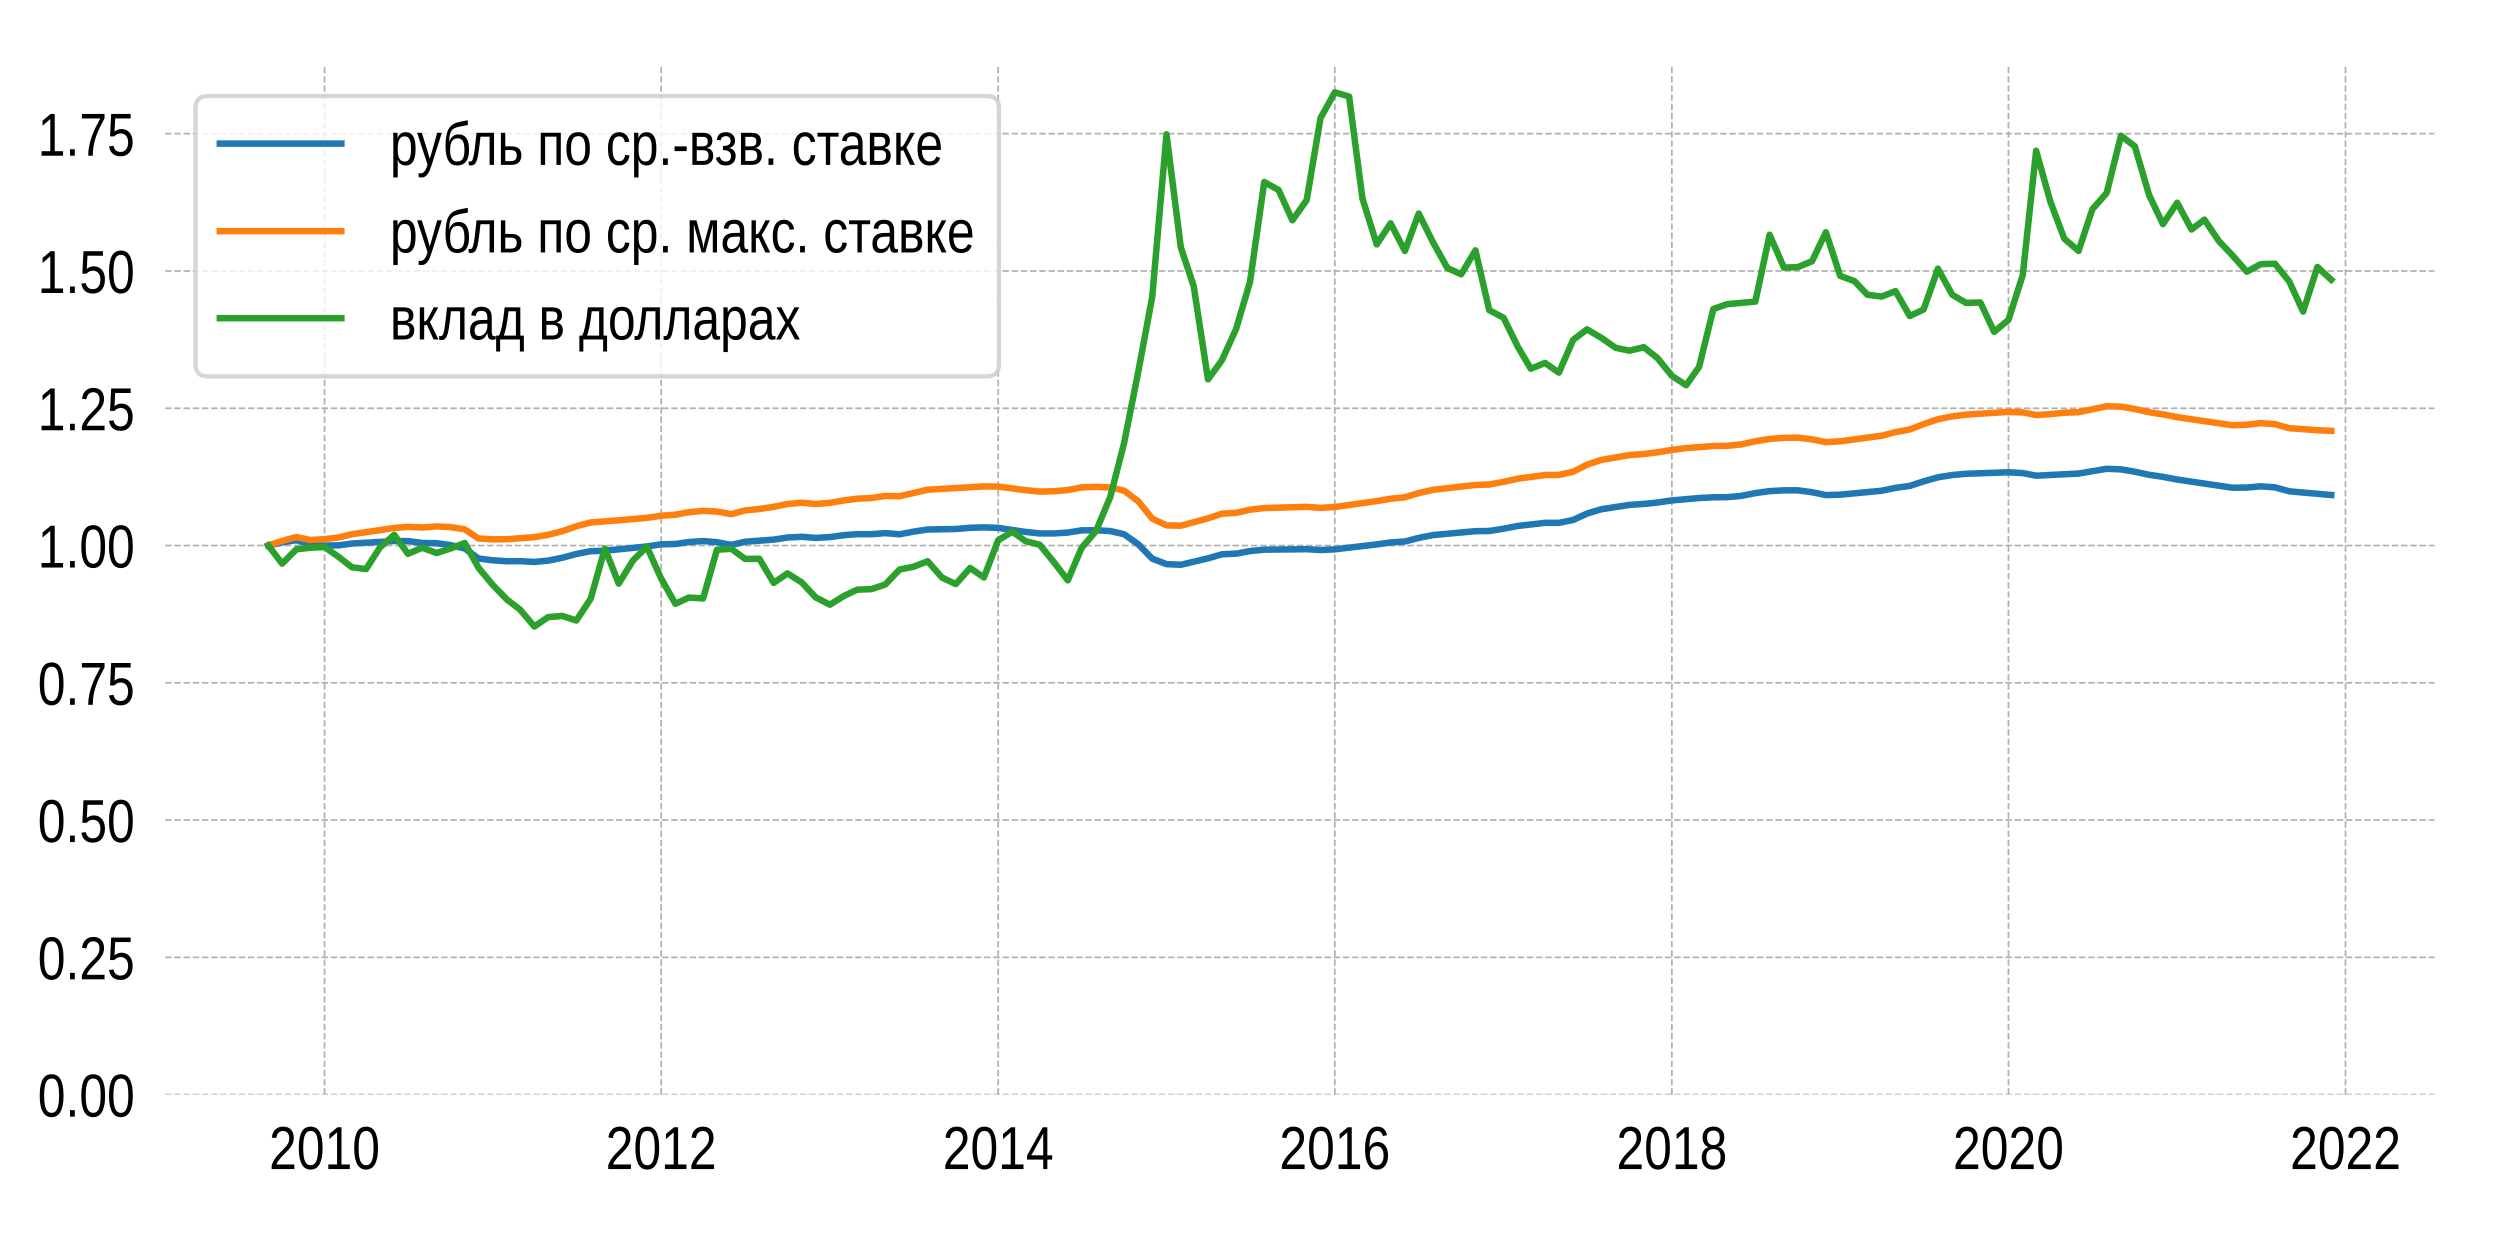 <?xml version="1.0" encoding="utf-8" standalone="no"?>
<!DOCTYPE svg PUBLIC "-//W3C//DTD SVG 1.1//EN"
  "http://www.w3.org/Graphics/SVG/1.1/DTD/svg11.dtd">
<!-- Created with matplotlib (https://matplotlib.org/) -->
<svg height="288pt" version="1.1" viewBox="0 0 576 288" width="576pt" xmlns="http://www.w3.org/2000/svg" xmlns:xlink="http://www.w3.org/1999/xlink">
 <defs>
  <style type="text/css">*{stroke-linecap:butt;stroke-linejoin:round;}</style>
 </defs>
 <g id="figure_1">
  <g id="patch_1">
   <path d="M 0 288 
L 576 288 
L 576 0 
L 0 0 
z
" style="fill:#ffffff;"/>
  </g>
  <g id="axes_1">
   <g id="patch_2">
    <path d="M 38.05 252.2 
L 560.88 252.2 
L 560.88 15.12 
L 38.05 15.12 
z
" style="fill:#ffffff;"/>
   </g>
   <g id="matplotlib.axis_1">
    <g id="xtick_1">
     <g id="line2d_1">
      <path clip-path="url(#pead22ec1d1)" d="M 74.776 252.2 
L 74.776 15.12 
" style="fill:none;stroke:#b0b0b0;stroke-dasharray:1.48,0.64;stroke-dashoffset:0;stroke-width:0.4;"/>
     </g>
     <g id="text_1">
      <!-- 2010 -->
      <g transform="translate(62.005 269.346)scale(0.14 -0.14)">
       <defs>
        <path d="M 4.109 0 
L 4.109 6.203 
Q 6.156 11.922 9.109 16.281 
Q 12.062 20.656 15.312 24.188 
Q 18.562 27.734 21.734 30.766 
Q 24.906 33.797 27.469 36.812 
Q 30.031 39.844 31.609 43.156 
Q 33.203 46.484 33.203 50.688 
Q 33.203 53.609 32.469 55.828 
Q 31.734 58.062 30.391 59.562 
Q 29.047 61.078 27.141 61.828 
Q 25.25 62.594 22.906 62.594 
Q 20.75 62.594 18.844 61.859 
Q 16.938 61.141 15.453 59.672 
Q 13.969 58.203 13.031 56.031 
Q 12.109 53.859 11.812 50.984 
L 4.438 51.812 
Q 4.781 55.516 6.125 58.781 
Q 7.469 62.062 9.781 64.531 
Q 12.109 67 15.359 68.406 
Q 18.609 69.828 22.906 69.828 
Q 27.094 69.828 30.391 68.609 
Q 33.688 67.391 35.938 64.984 
Q 38.188 62.594 39.406 59.078 
Q 40.625 55.562 40.625 50.984 
Q 40.625 47.516 39.594 44.391 
Q 38.578 41.266 36.859 38.422 
Q 35.156 35.594 32.906 32.953 
Q 30.672 30.328 28.219 27.828 
L 23.297 22.859 
Q 20.797 20.359 18.625 17.859 
Q 16.453 15.375 14.734 12.812 
Q 13.031 10.25 12.062 7.469 
L 41.5 7.469 
L 41.5 0 
z
" id="LiberationSansNarrow-50"/>
        <path d="M 42.391 34.422 
Q 42.391 24.516 40.844 17.75 
Q 39.312 10.984 36.641 6.812 
Q 33.984 2.641 30.391 0.828 
Q 26.812 -0.984 22.703 -0.984 
Q 18.609 -0.984 15.031 0.828 
Q 11.469 2.641 8.828 6.781 
Q 6.203 10.938 4.703 17.703 
Q 3.219 24.469 3.219 34.422 
Q 3.219 44.828 4.703 51.641 
Q 6.203 58.453 8.828 62.5 
Q 11.469 66.547 15.078 68.188 
Q 18.703 69.828 22.953 69.828 
Q 27 69.828 30.531 68.188 
Q 34.078 66.547 36.719 62.5 
Q 39.359 58.453 40.875 51.641 
Q 42.391 44.828 42.391 34.422 
z
M 35.062 34.422 
Q 35.062 42.625 34.281 48.062 
Q 33.5 53.516 31.938 56.766 
Q 30.375 60.016 28.094 61.359 
Q 25.828 62.703 22.953 62.703 
Q 19.922 62.703 17.578 61.328 
Q 15.234 59.969 13.672 56.719 
Q 12.109 53.469 11.297 48.016 
Q 10.5 42.578 10.5 34.422 
Q 10.5 26.516 11.297 21.094 
Q 12.109 15.672 13.688 12.375 
Q 15.281 9.078 17.578 7.641 
Q 19.875 6.203 22.797 6.203 
Q 25.641 6.203 27.906 7.641 
Q 30.172 9.078 31.75 12.375 
Q 33.344 15.672 34.203 21.094 
Q 35.062 26.516 35.062 34.422 
z
" id="LiberationSansNarrow-48"/>
        <path d="M 6.25 0 
L 6.25 7.469 
L 20.609 7.469 
L 20.609 60.406 
L 7.906 49.312 
L 7.906 57.625 
L 21.234 68.797 
L 27.875 68.797 
L 27.875 7.469 
L 41.609 7.469 
L 41.609 0 
z
" id="LiberationSansNarrow-49"/>
       </defs>
       <use xlink:href="#LiberationSansNarrow-50"/>
       <use x="45.605" xlink:href="#LiberationSansNarrow-48"/>
       <use x="91.211" xlink:href="#LiberationSansNarrow-49"/>
       <use x="136.816" xlink:href="#LiberationSansNarrow-48"/>
      </g>
     </g>
    </g>
    <g id="xtick_2">
     <g id="line2d_2">
      <path clip-path="url(#pead22ec1d1)" d="M 152.328 252.2 
L 152.328 15.12 
" style="fill:none;stroke:#b0b0b0;stroke-dasharray:1.48,0.64;stroke-dashoffset:0;stroke-width:0.4;"/>
     </g>
     <g id="text_2">
      <!-- 2012 -->
      <g transform="translate(139.557 269.346)scale(0.14 -0.14)">
       <use xlink:href="#LiberationSansNarrow-50"/>
       <use x="45.605" xlink:href="#LiberationSansNarrow-48"/>
       <use x="91.211" xlink:href="#LiberationSansNarrow-49"/>
       <use x="136.816" xlink:href="#LiberationSansNarrow-50"/>
      </g>
     </g>
    </g>
    <g id="xtick_3">
     <g id="line2d_3">
      <path clip-path="url(#pead22ec1d1)" d="M 229.987 252.2 
L 229.987 15.12 
" style="fill:none;stroke:#b0b0b0;stroke-dasharray:1.48,0.64;stroke-dashoffset:0;stroke-width:0.4;"/>
     </g>
     <g id="text_3">
      <!-- 2014 -->
      <g transform="translate(217.216 269.346)scale(0.14 -0.14)">
       <defs>
        <path d="M 35.25 15.578 
L 35.25 0 
L 28.469 0 
L 28.469 15.578 
L 1.906 15.578 
L 1.906 22.406 
L 27.688 68.797 
L 35.25 68.797 
L 35.25 22.516 
L 43.219 22.516 
L 43.219 15.578 
z
M 28.469 58.891 
Q 28.375 58.641 28.031 57.906 
L 27.344 56.344 
L 26.562 54.594 
Q 26.125 53.656 25.781 53.078 
L 11.328 27.094 
Q 11.141 26.703 10.75 26.078 
L 9.969 24.812 
L 9.188 23.484 
Q 8.797 22.859 8.547 22.516 
L 28.469 22.516 
z
" id="LiberationSansNarrow-52"/>
       </defs>
       <use xlink:href="#LiberationSansNarrow-50"/>
       <use x="45.605" xlink:href="#LiberationSansNarrow-48"/>
       <use x="91.211" xlink:href="#LiberationSansNarrow-49"/>
       <use x="136.816" xlink:href="#LiberationSansNarrow-52"/>
      </g>
     </g>
    </g>
    <g id="xtick_4">
     <g id="line2d_4">
      <path clip-path="url(#pead22ec1d1)" d="M 307.539 252.2 
L 307.539 15.12 
" style="fill:none;stroke:#b0b0b0;stroke-dasharray:1.48,0.64;stroke-dashoffset:0;stroke-width:0.4;"/>
     </g>
     <g id="text_4">
      <!-- 2016 -->
      <g transform="translate(294.768 269.346)scale(0.14 -0.14)">
       <defs>
        <path d="M 42 22.516 
Q 42 17.328 40.828 13 
Q 39.656 8.688 37.359 5.578 
Q 35.062 2.484 31.641 0.75 
Q 28.219 -0.984 23.781 -0.984 
Q 18.844 -0.984 15.156 1.312 
Q 11.469 3.609 9.031 7.922 
Q 6.594 12.25 5.375 18.531 
Q 4.156 24.812 4.156 32.812 
Q 4.156 42 5.547 48.922 
Q 6.938 55.859 9.516 60.5 
Q 12.109 65.141 15.859 67.484 
Q 19.625 69.828 24.359 69.828 
Q 27.25 69.828 29.766 69.094 
Q 32.281 68.359 34.328 66.719 
Q 36.375 65.094 37.938 62.406 
Q 39.5 59.719 40.438 55.812 
L 33.547 54.297 
Q 32.422 58.734 29.953 60.719 
Q 27.484 62.703 24.266 62.703 
Q 21.297 62.703 18.891 60.984 
Q 16.5 59.281 14.812 55.875 
Q 13.141 52.484 12.234 47.359 
Q 11.328 42.234 11.328 35.406 
Q 13.281 39.844 16.844 42.156 
Q 20.406 44.484 25.047 44.484 
Q 28.906 44.484 32 42.969 
Q 35.109 41.453 37.328 38.594 
Q 39.547 35.75 40.766 31.672 
Q 42 27.594 42 22.516 
z
M 34.672 22.125 
Q 34.672 25.688 33.953 28.562 
Q 33.25 31.453 31.812 33.469 
Q 30.375 35.5 28.25 36.594 
Q 26.125 37.703 23.297 37.703 
Q 21.344 37.703 19.328 36.984 
Q 17.328 36.281 15.719 34.688 
Q 14.109 33.109 13.078 30.516 
Q 12.062 27.938 12.062 24.219 
Q 12.062 20.406 12.859 17.109 
Q 13.672 13.812 15.156 11.375 
Q 16.656 8.938 18.781 7.516 
Q 20.906 6.109 23.531 6.109 
Q 26.125 6.109 28.203 7.203 
Q 30.281 8.297 31.719 10.375 
Q 33.156 12.453 33.906 15.422 
Q 34.672 18.406 34.672 22.125 
z
" id="LiberationSansNarrow-54"/>
       </defs>
       <use xlink:href="#LiberationSansNarrow-50"/>
       <use x="45.605" xlink:href="#LiberationSansNarrow-48"/>
       <use x="91.211" xlink:href="#LiberationSansNarrow-49"/>
       <use x="136.816" xlink:href="#LiberationSansNarrow-54"/>
      </g>
     </g>
    </g>
    <g id="xtick_5">
     <g id="line2d_5">
      <path clip-path="url(#pead22ec1d1)" d="M 385.197 252.2 
L 385.197 15.12 
" style="fill:none;stroke:#b0b0b0;stroke-dasharray:1.48,0.64;stroke-dashoffset:0;stroke-width:0.4;"/>
     </g>
     <g id="text_5">
      <!-- 2018 -->
      <g transform="translate(372.427 269.346)scale(0.14 -0.14)">
       <defs>
        <path d="M 42.047 19.188 
Q 42.047 14.797 40.891 11.109 
Q 39.75 7.422 37.406 4.734 
Q 35.062 2.047 31.422 0.531 
Q 27.781 -0.984 22.797 -0.984 
Q 17.828 -0.984 14.203 0.531 
Q 10.594 2.047 8.219 4.703 
Q 5.859 7.375 4.703 11.062 
Q 3.562 14.75 3.562 19.094 
Q 3.562 22.859 4.516 25.781 
Q 5.469 28.719 7.031 30.828 
Q 8.594 32.953 10.609 34.25 
Q 12.641 35.547 14.797 35.984 
L 14.797 36.188 
Q 12.453 36.859 10.594 38.375 
Q 8.734 39.891 7.469 42.016 
Q 6.203 44.141 5.547 46.719 
Q 4.891 49.312 4.891 52.203 
Q 4.891 55.812 6.031 59 
Q 7.172 62.203 9.422 64.625 
Q 11.672 67.047 14.984 68.438 
Q 18.312 69.828 22.656 69.828 
Q 27.25 69.828 30.641 68.406 
Q 34.031 67 36.25 64.578 
Q 38.484 62.156 39.547 58.938 
Q 40.625 55.719 40.625 52.094 
Q 40.625 49.266 39.969 46.672 
Q 39.312 44.094 38.062 41.969 
Q 36.812 39.844 34.938 38.344 
Q 33.062 36.859 30.609 36.281 
L 30.609 36.078 
Q 33.062 35.594 35.156 34.297 
Q 37.25 33.016 38.766 30.891 
Q 40.281 28.766 41.156 25.828 
Q 42.047 22.906 42.047 19.188 
z
M 33.156 51.609 
Q 33.156 54.203 32.609 56.344 
Q 32.078 58.5 30.828 60.031 
Q 29.594 61.578 27.594 62.422 
Q 25.594 63.281 22.656 63.281 
Q 19.828 63.281 17.875 62.422 
Q 15.922 61.578 14.641 60.031 
Q 13.375 58.5 12.812 56.344 
Q 12.25 54.203 12.25 51.609 
Q 12.25 49.562 12.688 47.406 
Q 13.141 45.266 14.312 43.5 
Q 15.484 41.75 17.5 40.625 
Q 19.531 39.5 22.75 39.5 
Q 26.172 39.5 28.219 40.625 
Q 30.281 41.75 31.375 43.5 
Q 32.469 45.266 32.812 47.406 
Q 33.156 49.562 33.156 51.609 
z
M 34.578 20.016 
Q 34.578 22.516 34.016 24.828 
Q 33.453 27.156 32.078 28.938 
Q 30.719 30.719 28.422 31.812 
Q 26.125 32.906 22.656 32.906 
Q 19.484 32.906 17.266 31.812 
Q 15.047 30.719 13.672 28.906 
Q 12.312 27.094 11.672 24.719 
Q 11.031 22.359 11.031 19.828 
Q 11.031 16.656 11.672 14.031 
Q 12.312 11.422 13.703 9.547 
Q 15.094 7.672 17.375 6.641 
Q 19.672 5.609 22.906 5.609 
Q 26.172 5.609 28.422 6.641 
Q 30.672 7.672 32.031 9.547 
Q 33.406 11.422 33.984 14.078 
Q 34.578 16.75 34.578 20.016 
z
" id="LiberationSansNarrow-56"/>
       </defs>
       <use xlink:href="#LiberationSansNarrow-50"/>
       <use x="45.605" xlink:href="#LiberationSansNarrow-48"/>
       <use x="91.211" xlink:href="#LiberationSansNarrow-49"/>
       <use x="136.816" xlink:href="#LiberationSansNarrow-56"/>
      </g>
     </g>
    </g>
    <g id="xtick_6">
     <g id="line2d_6">
      <path clip-path="url(#pead22ec1d1)" d="M 462.75 252.2 
L 462.75 15.12 
" style="fill:none;stroke:#b0b0b0;stroke-dasharray:1.48,0.64;stroke-dashoffset:0;stroke-width:0.4;"/>
     </g>
     <g id="text_6">
      <!-- 2020 -->
      <g transform="translate(449.979 269.346)scale(0.14 -0.14)">
       <use xlink:href="#LiberationSansNarrow-50"/>
       <use x="45.605" xlink:href="#LiberationSansNarrow-48"/>
       <use x="91.211" xlink:href="#LiberationSansNarrow-50"/>
       <use x="136.816" xlink:href="#LiberationSansNarrow-48"/>
      </g>
     </g>
    </g>
    <g id="xtick_7">
     <g id="line2d_7">
      <path clip-path="url(#pead22ec1d1)" d="M 540.408 252.2 
L 540.408 15.12 
" style="fill:none;stroke:#b0b0b0;stroke-dasharray:1.48,0.64;stroke-dashoffset:0;stroke-width:0.4;"/>
     </g>
     <g id="text_7">
      <!-- 2022 -->
      <g transform="translate(527.638 269.346)scale(0.14 -0.14)">
       <use xlink:href="#LiberationSansNarrow-50"/>
       <use x="45.605" xlink:href="#LiberationSansNarrow-48"/>
       <use x="91.211" xlink:href="#LiberationSansNarrow-50"/>
       <use x="136.816" xlink:href="#LiberationSansNarrow-50"/>
      </g>
     </g>
    </g>
   </g>
   <g id="matplotlib.axis_2">
    <g id="ytick_1">
     <g id="line2d_8">
      <path clip-path="url(#pead22ec1d1)" d="M 38.05 252.2 
L 560.88 252.2 
" style="fill:none;stroke:#b0b0b0;stroke-dasharray:1.48,0.64;stroke-dashoffset:0;stroke-width:0.4;"/>
     </g>
     <g id="text_8">
      <!-- 0.00 -->
      <g transform="translate(8.703 257.273)scale(0.14 -0.14)">
       <defs>
        <path d="M 7.469 0 
L 7.469 10.688 
L 15.328 10.688 
L 15.328 0 
z
" id="LiberationSansNarrow-46"/>
       </defs>
       <use xlink:href="#LiberationSansNarrow-48"/>
       <use x="45.605" xlink:href="#LiberationSansNarrow-46"/>
       <use x="68.408" xlink:href="#LiberationSansNarrow-48"/>
       <use x="114.014" xlink:href="#LiberationSansNarrow-48"/>
      </g>
     </g>
    </g>
    <g id="ytick_2">
     <g id="line2d_9">
      <path clip-path="url(#pead22ec1d1)" d="M 38.05 220.572 
L 560.88 220.572 
" style="fill:none;stroke:#b0b0b0;stroke-dasharray:1.48,0.64;stroke-dashoffset:0;stroke-width:0.4;"/>
     </g>
     <g id="text_9">
      <!-- 0.25 -->
      <g transform="translate(8.703 225.645)scale(0.14 -0.14)">
       <defs>
        <path d="M 42.141 22.406 
Q 42.141 17.234 40.859 12.938 
Q 39.594 8.641 37.078 5.531 
Q 34.578 2.438 30.812 0.719 
Q 27.047 -0.984 22.125 -0.984 
Q 17.672 -0.984 14.375 0.281 
Q 11.078 1.562 8.812 3.781 
Q 6.547 6 5.203 8.984 
Q 3.859 11.969 3.266 15.375 
L 10.547 16.406 
Q 10.984 14.453 11.781 12.625 
Q 12.594 10.797 13.984 9.344 
Q 15.375 7.906 17.406 7.047 
Q 19.438 6.203 22.312 6.203 
Q 25.094 6.203 27.391 7.25 
Q 29.688 8.297 31.297 10.344 
Q 32.906 12.406 33.781 15.375 
Q 34.672 18.359 34.672 22.219 
Q 34.672 25.391 33.844 28.047 
Q 33.016 30.719 31.453 32.641 
Q 29.891 34.578 27.609 35.641 
Q 25.344 36.719 22.469 36.719 
Q 20.656 36.719 19.141 36.328 
Q 17.625 35.938 16.328 35.25 
Q 15.047 34.578 13.969 33.672 
Q 12.891 32.766 11.969 31.781 
L 4.938 31.781 
L 6.781 68.797 
L 38.875 68.797 
L 38.875 61.328 
L 13.375 61.328 
L 12.312 39.5 
Q 14.203 41.312 17.078 42.594 
Q 19.969 43.891 23.922 43.891 
Q 28.125 43.891 31.484 42.328 
Q 34.859 40.766 37.219 37.906 
Q 39.594 35.062 40.859 31.109 
Q 42.141 27.156 42.141 22.406 
z
" id="LiberationSansNarrow-53"/>
       </defs>
       <use xlink:href="#LiberationSansNarrow-48"/>
       <use x="45.605" xlink:href="#LiberationSansNarrow-46"/>
       <use x="68.408" xlink:href="#LiberationSansNarrow-50"/>
       <use x="114.014" xlink:href="#LiberationSansNarrow-53"/>
      </g>
     </g>
    </g>
    <g id="ytick_3">
     <g id="line2d_10">
      <path clip-path="url(#pead22ec1d1)" d="M 38.05 188.944 
L 560.88 188.944 
" style="fill:none;stroke:#b0b0b0;stroke-dasharray:1.48,0.64;stroke-dashoffset:0;stroke-width:0.4;"/>
     </g>
     <g id="text_10">
      <!-- 0.50 -->
      <g transform="translate(8.703 194.016)scale(0.14 -0.14)">
       <use xlink:href="#LiberationSansNarrow-48"/>
       <use x="45.605" xlink:href="#LiberationSansNarrow-46"/>
       <use x="68.408" xlink:href="#LiberationSansNarrow-53"/>
       <use x="114.014" xlink:href="#LiberationSansNarrow-48"/>
      </g>
     </g>
    </g>
    <g id="ytick_4">
     <g id="line2d_11">
      <path clip-path="url(#pead22ec1d1)" d="M 38.05 157.315 
L 560.88 157.315 
" style="fill:none;stroke:#b0b0b0;stroke-dasharray:1.48,0.64;stroke-dashoffset:0;stroke-width:0.4;"/>
     </g>
     <g id="text_11">
      <!-- 0.75 -->
      <g transform="translate(8.703 162.388)scale(0.14 -0.14)">
       <defs>
        <path d="M 41.5 61.672 
Q 37.25 53.766 33.688 46.453 
Q 30.125 39.156 27.562 31.75 
Q 25 24.359 23.562 16.578 
Q 22.125 8.797 22.125 0 
L 14.594 0 
Q 14.594 8.25 16.203 16.188 
Q 17.828 24.125 20.531 31.766 
Q 23.25 39.406 26.859 46.781 
Q 30.469 54.156 34.516 61.328 
L 4.203 61.328 
L 4.203 68.797 
L 41.5 68.797 
z
" id="LiberationSansNarrow-55"/>
       </defs>
       <use xlink:href="#LiberationSansNarrow-48"/>
       <use x="45.605" xlink:href="#LiberationSansNarrow-46"/>
       <use x="68.408" xlink:href="#LiberationSansNarrow-55"/>
       <use x="114.014" xlink:href="#LiberationSansNarrow-53"/>
      </g>
     </g>
    </g>
    <g id="ytick_5">
     <g id="line2d_12">
      <path clip-path="url(#pead22ec1d1)" d="M 38.05 125.687 
L 560.88 125.687 
" style="fill:none;stroke:#b0b0b0;stroke-dasharray:1.48,0.64;stroke-dashoffset:0;stroke-width:0.4;"/>
     </g>
     <g id="text_12">
      <!-- 1.00 -->
      <g transform="translate(8.703 130.76)scale(0.14 -0.14)">
       <use xlink:href="#LiberationSansNarrow-49"/>
       <use x="45.605" xlink:href="#LiberationSansNarrow-46"/>
       <use x="68.408" xlink:href="#LiberationSansNarrow-48"/>
       <use x="114.014" xlink:href="#LiberationSansNarrow-48"/>
      </g>
     </g>
    </g>
    <g id="ytick_6">
     <g id="line2d_13">
      <path clip-path="url(#pead22ec1d1)" d="M 38.05 94.059 
L 560.88 94.059 
" style="fill:none;stroke:#b0b0b0;stroke-dasharray:1.48,0.64;stroke-dashoffset:0;stroke-width:0.4;"/>
     </g>
     <g id="text_13">
      <!-- 1.25 -->
      <g transform="translate(8.703 99.132)scale(0.14 -0.14)">
       <use xlink:href="#LiberationSansNarrow-49"/>
       <use x="45.605" xlink:href="#LiberationSansNarrow-46"/>
       <use x="68.408" xlink:href="#LiberationSansNarrow-50"/>
       <use x="114.014" xlink:href="#LiberationSansNarrow-53"/>
      </g>
     </g>
    </g>
    <g id="ytick_7">
     <g id="line2d_14">
      <path clip-path="url(#pead22ec1d1)" d="M 38.05 62.431 
L 560.88 62.431 
" style="fill:none;stroke:#b0b0b0;stroke-dasharray:1.48,0.64;stroke-dashoffset:0;stroke-width:0.4;"/>
     </g>
     <g id="text_14">
      <!-- 1.50 -->
      <g transform="translate(8.703 67.503)scale(0.14 -0.14)">
       <use xlink:href="#LiberationSansNarrow-49"/>
       <use x="45.605" xlink:href="#LiberationSansNarrow-46"/>
       <use x="68.408" xlink:href="#LiberationSansNarrow-53"/>
       <use x="114.014" xlink:href="#LiberationSansNarrow-48"/>
      </g>
     </g>
    </g>
    <g id="ytick_8">
     <g id="line2d_15">
      <path clip-path="url(#pead22ec1d1)" d="M 38.05 30.802 
L 560.88 30.802 
" style="fill:none;stroke:#b0b0b0;stroke-dasharray:1.48,0.64;stroke-dashoffset:0;stroke-width:0.4;"/>
     </g>
     <g id="text_15">
      <!-- 1.75 -->
      <g transform="translate(8.703 35.875)scale(0.14 -0.14)">
       <use xlink:href="#LiberationSansNarrow-49"/>
       <use x="45.605" xlink:href="#LiberationSansNarrow-46"/>
       <use x="68.408" xlink:href="#LiberationSansNarrow-55"/>
       <use x="114.014" xlink:href="#LiberationSansNarrow-53"/>
      </g>
     </g>
    </g>
   </g>
   <g id="line2d_16">
    <path clip-path="url(#pead22ec1d1)" d="M 61.815 125.687 
L 65.002 124.977 
L 68.295 124.462 
L 71.482 125.501 
L 74.776 125.697 
L 78.069 125.648 
L 81.044 125.228 
L 87.524 124.86 
L 90.817 124.64 
L 94.005 124.673 
L 97.298 125.098 
L 100.591 125.158 
L 103.778 125.593 
L 107.072 126.364 
L 110.259 128.679 
L 113.552 129.1 
L 116.845 129.315 
L 119.82 129.285 
L 123.113 129.469 
L 126.3 129.165 
L 129.594 128.495 
L 132.781 127.643 
L 136.074 126.998 
L 139.367 126.889 
L 149.035 125.905 
L 152.328 125.411 
L 155.621 125.331 
L 158.702 124.883 
L 161.996 124.668 
L 165.183 124.917 
L 168.476 125.542 
L 171.663 124.814 
L 178.25 124.329 
L 181.437 123.84 
L 184.73 123.679 
L 187.917 123.931 
L 191.21 123.742 
L 194.504 123.292 
L 197.478 123.076 
L 200.772 123.08 
L 203.959 122.833 
L 207.252 123.102 
L 210.439 122.493 
L 213.733 121.999 
L 220.213 121.883 
L 223.506 121.601 
L 226.693 121.509 
L 229.987 121.624 
L 236.255 122.549 
L 239.548 122.906 
L 242.735 122.906 
L 246.028 122.704 
L 249.215 122.188 
L 252.509 122.168 
L 255.802 122.355 
L 258.989 123.089 
L 262.282 125.425 
L 265.469 128.711 
L 268.763 129.976 
L 272.056 130.125 
L 278.324 128.639 
L 281.511 127.714 
L 284.804 127.56 
L 287.992 126.961 
L 291.285 126.648 
L 301.059 126.536 
L 304.246 126.728 
L 307.539 126.566 
L 317.206 125.431 
L 320.393 124.981 
L 323.687 124.764 
L 326.874 123.929 
L 330.167 123.279 
L 339.941 122.383 
L 343.128 122.339 
L 346.421 121.818 
L 349.715 121.178 
L 355.983 120.461 
L 359.17 120.465 
L 362.463 119.795 
L 365.65 118.324 
L 368.943 117.328 
L 375.424 116.325 
L 378.717 116.109 
L 381.904 115.776 
L 385.197 115.299 
L 391.465 114.746 
L 394.759 114.577 
L 397.946 114.541 
L 401.239 114.247 
L 404.426 113.607 
L 407.72 113.156 
L 411.013 112.971 
L 414.2 112.97 
L 417.493 113.406 
L 420.68 114.063 
L 423.974 113.975 
L 433.535 113.067 
L 436.722 112.405 
L 440.015 111.951 
L 443.202 110.91 
L 446.496 109.971 
L 449.789 109.448 
L 452.976 109.158 
L 462.75 108.81 
L 466.043 108.998 
L 469.124 109.598 
L 478.898 109.105 
L 485.378 108.01 
L 488.671 108.143 
L 491.858 108.685 
L 495.152 109.39 
L 498.339 109.866 
L 501.632 110.483 
L 514.38 112.372 
L 517.674 112.332 
L 520.861 112.05 
L 524.154 112.291 
L 527.448 113.196 
L 537.115 114.05 
L 537.115 114.05 
" style="fill:none;stroke:#1f77b4;stroke-linecap:square;stroke-width:1.5;"/>
   </g>
   <g id="line2d_17">
    <path clip-path="url(#pead22ec1d1)" d="M 61.815 125.687 
L 65.002 124.624 
L 68.295 123.735 
L 71.482 124.41 
L 74.776 124.233 
L 78.069 123.81 
L 81.044 123.09 
L 87.524 122.146 
L 90.817 121.634 
L 94.005 121.389 
L 97.298 121.532 
L 100.591 121.295 
L 103.778 121.438 
L 107.072 121.953 
L 110.259 124.064 
L 113.552 124.265 
L 116.845 124.233 
L 123.113 123.756 
L 126.3 123.219 
L 129.594 122.368 
L 132.781 121.254 
L 136.074 120.374 
L 142.554 119.872 
L 149.035 119.309 
L 152.328 118.825 
L 155.621 118.59 
L 158.702 118.013 
L 161.996 117.697 
L 165.183 117.859 
L 168.476 118.46 
L 171.663 117.605 
L 174.956 117.267 
L 178.25 116.774 
L 181.437 116.119 
L 184.73 115.833 
L 187.917 116.114 
L 191.21 115.861 
L 194.504 115.278 
L 197.478 114.908 
L 200.772 114.741 
L 203.959 114.262 
L 207.252 114.335 
L 213.733 112.828 
L 226.693 112.067 
L 229.987 112.109 
L 236.255 112.934 
L 239.548 113.258 
L 242.735 113.186 
L 246.028 112.918 
L 249.215 112.29 
L 252.509 112.187 
L 255.802 112.312 
L 258.989 113.043 
L 262.282 115.509 
L 265.469 119.484 
L 268.763 121.043 
L 272.056 121.127 
L 278.324 119.428 
L 281.511 118.349 
L 284.804 118.161 
L 287.992 117.443 
L 291.285 117.056 
L 301.059 116.774 
L 304.246 117.008 
L 307.539 116.81 
L 317.206 115.453 
L 320.393 114.901 
L 323.687 114.581 
L 326.874 113.608 
L 330.167 112.859 
L 339.941 111.732 
L 343.128 111.63 
L 346.421 111.02 
L 349.715 110.281 
L 355.983 109.455 
L 359.17 109.423 
L 362.463 108.672 
L 365.65 107.061 
L 368.943 105.966 
L 375.424 104.85 
L 378.717 104.61 
L 381.904 104.208 
L 385.197 103.658 
L 388.491 103.239 
L 394.759 102.761 
L 397.946 102.725 
L 401.239 102.385 
L 404.426 101.658 
L 407.72 101.13 
L 411.013 100.877 
L 414.2 100.824 
L 417.493 101.236 
L 420.68 101.873 
L 423.974 101.677 
L 433.535 100.39 
L 436.722 99.559 
L 440.015 98.953 
L 443.202 97.713 
L 446.496 96.587 
L 449.789 95.93 
L 452.976 95.527 
L 462.75 94.902 
L 466.043 95.016 
L 469.124 95.625 
L 472.417 95.418 
L 475.604 95.087 
L 478.898 94.96 
L 485.378 93.601 
L 488.671 93.686 
L 491.858 94.232 
L 495.152 94.973 
L 498.339 95.467 
L 501.632 96.114 
L 514.38 97.976 
L 517.674 97.862 
L 520.861 97.491 
L 524.154 97.721 
L 527.448 98.656 
L 533.928 99.118 
L 537.115 99.267 
L 537.115 99.267 
" style="fill:none;stroke:#ff7f0e;stroke-linecap:square;stroke-width:1.5;"/>
   </g>
   <g id="line2d_18">
    <path clip-path="url(#pead22ec1d1)" d="M 61.815 125.687 
L 65.002 129.861 
L 68.295 126.56 
L 71.482 126.201 
L 74.776 126.032 
L 78.069 128.335 
L 81.044 130.684 
L 84.337 131.127 
L 87.524 126.151 
L 90.817 123.229 
L 94.005 127.598 
L 97.298 126.19 
L 100.591 127.42 
L 103.778 126.387 
L 107.072 125.115 
L 110.259 130.834 
L 113.552 134.785 
L 116.845 138.169 
L 119.82 140.443 
L 123.113 144.344 
L 126.3 142.177 
L 129.594 141.919 
L 132.781 142.971 
L 136.074 137.991 
L 139.367 126.378 
L 142.554 134.467 
L 145.848 129.126 
L 149.035 125.966 
L 152.328 133.297 
L 155.621 139.121 
L 158.702 137.682 
L 161.996 137.879 
L 165.183 126.667 
L 168.476 126.429 
L 171.663 128.764 
L 174.956 128.756 
L 178.25 134.291 
L 181.437 132.107 
L 184.73 134.201 
L 187.917 137.63 
L 191.21 139.317 
L 194.504 137.269 
L 197.478 135.869 
L 200.772 135.735 
L 203.959 134.677 
L 207.252 131.226 
L 210.439 130.583 
L 213.733 129.314 
L 217.026 133.068 
L 220.213 134.568 
L 223.506 130.86 
L 226.693 133.044 
L 229.987 124.455 
L 233.28 122.495 
L 236.255 124.675 
L 239.548 125.502 
L 242.735 129.428 
L 246.028 133.7 
L 249.215 126.21 
L 252.509 122.369 
L 255.802 114.519 
L 258.989 102.08 
L 262.282 85.529 
L 265.469 68.404 
L 268.763 30.951 
L 272.056 56.996 
L 275.031 65.937 
L 278.324 87.404 
L 281.511 83.043 
L 284.804 75.764 
L 287.992 64.973 
L 291.285 41.935 
L 294.578 43.766 
L 297.765 50.747 
L 301.059 46.092 
L 304.246 27.21 
L 307.539 21.274 
L 310.832 22.246 
L 313.913 45.772 
L 317.206 56.307 
L 320.393 51.456 
L 323.687 57.814 
L 326.874 49.209 
L 330.167 55.826 
L 333.461 61.741 
L 336.648 63.194 
L 339.941 57.687 
L 343.128 71.469 
L 346.421 73.208 
L 349.715 79.908 
L 352.689 84.943 
L 355.983 83.63 
L 359.17 85.855 
L 362.463 78.295 
L 365.65 75.88 
L 368.943 77.836 
L 372.237 80.135 
L 375.424 80.8 
L 378.717 79.997 
L 381.904 82.53 
L 385.197 86.594 
L 388.491 88.746 
L 391.465 84.544 
L 394.759 71.199 
L 397.946 70.073 
L 404.426 69.494 
L 407.72 54.094 
L 411.013 61.658 
L 414.2 61.555 
L 417.493 60.18 
L 420.68 53.513 
L 423.974 63.561 
L 427.267 64.773 
L 430.242 67.905 
L 433.535 68.333 
L 436.722 67.08 
L 440.015 72.807 
L 443.202 71.3 
L 446.496 61.904 
L 449.789 67.893 
L 452.976 69.786 
L 456.269 69.692 
L 459.456 76.448 
L 462.75 73.697 
L 466.043 63.381 
L 469.124 34.741 
L 472.417 46.51 
L 475.604 54.987 
L 478.898 57.813 
L 482.085 48.208 
L 485.378 44.46 
L 488.671 31.27 
L 491.858 33.71 
L 495.152 44.926 
L 498.339 51.635 
L 501.632 46.719 
L 504.925 52.874 
L 507.9 50.608 
L 511.193 55.5 
L 514.38 58.87 
L 517.674 62.604 
L 520.861 60.856 
L 524.154 60.771 
L 527.448 64.857 
L 530.635 71.784 
L 533.928 61.522 
L 537.115 64.45 
L 537.115 64.45 
" style="fill:none;stroke:#2ca02c;stroke-linecap:square;stroke-width:1.5;"/>
   </g>
   <g id="legend_1">
    <g id="patch_3">
     <path d="M 47.85 86.717 
L 227.363 86.717 
Q 230.163 86.717 230.163 83.917 
L 230.163 24.92 
Q 230.163 22.12 227.363 22.12 
L 47.85 22.12 
Q 45.05 22.12 45.05 24.92 
L 45.05 83.917 
Q 45.05 86.717 47.85 86.717 
z
" style="fill:#ffffff;opacity:0.8;stroke:#cccccc;stroke-linejoin:miter;"/>
    </g>
    <g id="line2d_19">
     <path d="M 50.65 33.088 
L 78.65 33.088 
" style="fill:none;stroke:#1f77b4;stroke-linecap:square;stroke-width:1.5;"/>
    </g>
    <g id="line2d_20"/>
    <g id="text_16">
     <!-- рубль по ср.-взв. ставке -->
     <g transform="translate(89.85 37.988)scale(0.14 -0.14)">
      <defs>
       <path d="M 42.141 26.656 
Q 42.141 20.656 41.359 15.578 
Q 40.578 10.5 38.688 6.828 
Q 36.812 3.172 33.766 1.094 
Q 30.719 -0.984 26.219 -0.984 
Q 21.578 -0.984 18.078 1.172 
Q 14.594 3.328 12.797 8.203 
L 12.547 8.203 
Q 12.594 8.109 12.609 7.328 
Q 12.641 6.547 12.672 5.375 
Q 12.703 4.203 12.719 2.75 
Q 12.75 1.312 12.75 -0.094 
L 12.75 -20.75 
L 5.516 -20.75 
L 5.516 42.047 
Q 5.516 43.953 5.484 45.703 
Q 5.469 47.469 5.438 48.906 
Q 5.422 50.344 5.375 51.359 
Q 5.328 52.391 5.281 52.828 
L 12.25 52.828 
Q 12.312 52.688 12.359 51.812 
L 12.5 49.703 
Q 12.547 48.438 12.594 47.016 
Q 12.641 45.609 12.641 44.344 
L 12.797 44.344 
Q 13.766 46.875 15.062 48.656 
Q 16.359 50.438 18.016 51.578 
Q 19.672 52.734 21.672 53.25 
Q 23.688 53.766 26.219 53.766 
Q 30.719 53.766 33.766 51.812 
Q 36.812 49.859 38.688 46.312 
Q 40.578 42.781 41.359 37.766 
Q 42.141 32.766 42.141 26.656 
z
M 34.578 26.469 
Q 34.578 31.344 34.109 35.156 
Q 33.641 38.969 32.438 41.594 
Q 31.25 44.234 29.297 45.594 
Q 27.344 46.969 24.359 46.969 
Q 21.969 46.969 19.844 46.141 
Q 17.719 45.312 16.125 42.969 
Q 14.547 40.625 13.641 36.5 
Q 12.75 32.375 12.75 25.781 
Q 12.75 20.172 13.5 16.281 
Q 14.266 12.406 15.719 10.016 
Q 17.188 7.625 19.328 6.562 
Q 21.484 5.516 24.312 5.516 
Q 27.344 5.516 29.297 6.922 
Q 31.25 8.344 32.438 11.031 
Q 33.641 13.719 34.109 17.594 
Q 34.578 21.484 34.578 26.469 
z
" id="LiberationSansNarrow-1088"/>
       <path d="M 24.172 0 
Q 22.656 -4.781 21.062 -8.609 
Q 19.484 -12.453 17.531 -15.156 
Q 15.578 -17.875 13.188 -19.312 
Q 10.797 -20.75 7.672 -20.75 
Q 6.297 -20.75 5.125 -20.656 
Q 3.953 -20.562 2.688 -20.219 
L 2.688 -13.625 
Q 3.469 -13.766 4.422 -13.844 
Q 5.375 -13.922 6.062 -13.922 
Q 9.234 -13.922 11.938 -11.031 
Q 14.656 -8.156 16.703 -1.859 
L 17.391 0.25 
L 0.203 52.828 
L 7.906 52.828 
L 17.047 23.641 
Q 17.047 23.641 18.062 20.125 
L 19.281 15.719 
Q 19.922 13.531 20.375 11.766 
Q 20.844 10.016 20.953 9.578 
Q 21.047 10.109 21.484 11.719 
L 22.562 15.234 
L 23.734 19.188 
Q 24.359 21.188 24.75 22.656 
L 33.25 52.828 
L 40.875 52.828 
z
" id="LiberationSansNarrow-1091"/>
       <path d="M 35.938 24.516 
Q 35.938 30.078 35.156 33.766 
Q 34.375 37.453 32.938 39.672 
Q 31.5 41.891 29.391 42.797 
Q 27.297 43.703 24.703 43.703 
Q 21.922 43.703 19.656 42.75 
Q 17.391 41.797 15.766 39.547 
Q 14.156 37.312 13.25 33.641 
Q 12.359 29.984 12.359 24.516 
Q 12.359 18.953 13.25 15.281 
Q 14.156 11.625 15.688 9.453 
Q 17.234 7.281 19.328 6.391 
Q 21.438 5.516 23.922 5.516 
Q 26.703 5.516 28.922 6.391 
Q 31.156 7.281 32.719 9.422 
Q 34.281 11.578 35.109 15.266 
Q 35.938 18.953 35.938 24.516 
z
M 26.219 50.141 
Q 35.109 50.141 39.297 43.766 
Q 43.5 37.406 43.5 24.609 
Q 43.5 11.672 38.5 5.344 
Q 33.5 -0.984 23.969 -0.984 
Q 19.438 -0.984 15.891 0.719 
Q 12.359 2.438 9.891 6.25 
Q 7.422 10.062 6.094 16.156 
Q 4.781 22.266 4.781 31.062 
Q 4.781 40.438 5.953 47.219 
Q 7.125 54 9.688 58.703 
Q 12.25 63.422 16.375 66.234 
Q 20.516 69.047 26.375 70.406 
Q 28.656 70.953 30.656 71.359 
Q 32.672 71.781 34.469 72.125 
L 38.031 72.75 
L 41.5 73.344 
L 41.5 65.484 
Q 38.031 64.938 34.812 64.375 
Q 31.594 63.812 27.938 62.984 
Q 24.812 62.312 22.344 61.5 
Q 19.875 60.688 17.984 59.469 
Q 16.109 58.25 14.766 56.469 
Q 13.422 54.688 12.547 52.047 
Q 11.672 49.422 11.203 45.781 
Q 10.75 42.141 10.641 37.203 
Q 11.422 39.891 12.766 42.25 
Q 14.109 44.625 16.031 46.375 
Q 17.969 48.141 20.484 49.141 
Q 23 50.141 26.219 50.141 
z
" id="LiberationSansNarrow-1073"/>
       <path d="M 34.859 0 
L 34.859 46.438 
L 19.875 46.438 
Q 18.891 37.453 18.031 30.438 
Q 17.188 23.438 16.312 18.156 
Q 15.438 12.891 14.406 9.25 
Q 13.375 5.609 11.953 3.344 
Q 10.547 1.078 8.656 0.047 
Q 6.781 -0.984 4.203 -0.984 
Q 3.031 -0.984 2.078 -0.781 
Q 1.125 -0.594 0.438 -0.344 
L 0.438 5.953 
Q 0.875 5.766 1.625 5.641 
Q 2.391 5.516 3.172 5.516 
Q 4.594 5.516 5.594 6.531 
Q 6.594 7.562 7.391 9.859 
Q 8.203 12.156 8.859 15.797 
Q 9.516 19.438 10.203 24.703 
Q 10.891 29.984 11.625 36.922 
L 13.375 52.828 
L 42.141 52.828 
L 42.141 0 
z
" id="LiberationSansNarrow-1083"/>
       <path d="M 22.75 30.469 
Q 30.953 30.469 35.156 26.875 
Q 39.359 23.297 39.359 15.531 
Q 39.359 11.922 38.297 9.031 
Q 37.25 6.156 35.172 4.156 
Q 33.109 2.156 30 1.078 
Q 26.906 0 22.797 0 
L 5.672 0 
L 5.672 52.828 
L 12.891 52.828 
L 12.891 30.469 
z
M 12.891 6.203 
L 21.688 6.203 
Q 24.469 6.203 26.391 6.812 
Q 28.328 7.422 29.5 8.609 
Q 30.672 9.812 31.172 11.547 
Q 31.688 13.281 31.688 15.531 
Q 31.688 20.125 29.359 22.234 
Q 27.047 24.359 21.734 24.359 
L 12.891 24.359 
z
" id="LiberationSansNarrow-1100"/>
       <path id="LiberationSansNarrow-32"/>
       <path d="M 38.719 52.828 
L 38.719 0 
L 31.547 0 
L 31.547 46.438 
L 12.891 46.438 
L 12.891 0 
L 5.719 0 
L 5.719 52.828 
z
" id="LiberationSansNarrow-1087"/>
       <path d="M 42.141 26.469 
Q 42.141 12.594 37.125 5.797 
Q 32.125 -0.984 22.609 -0.984 
Q 18.062 -0.984 14.516 0.672 
Q 10.984 2.344 8.516 5.766 
Q 6.062 9.188 4.766 14.328 
Q 3.469 19.484 3.469 26.469 
Q 3.469 53.812 22.859 53.812 
Q 27.875 53.812 31.562 52.094 
Q 35.25 50.391 37.594 46.969 
Q 39.938 43.562 41.031 38.422 
Q 42.141 33.297 42.141 26.469 
z
M 34.578 26.469 
Q 34.578 32.625 33.812 36.625 
Q 33.062 40.625 31.547 43.016 
Q 30.031 45.406 27.859 46.359 
Q 25.688 47.312 23 47.312 
Q 20.219 47.312 17.984 46.312 
Q 15.766 45.312 14.203 42.891 
Q 12.641 40.484 11.828 36.469 
Q 11.031 32.469 11.031 26.469 
Q 11.031 20.312 11.906 16.281 
Q 12.797 12.25 14.328 9.859 
Q 15.875 7.469 17.969 6.484 
Q 20.062 5.516 22.562 5.516 
Q 25.344 5.516 27.562 6.469 
Q 29.781 7.422 31.344 9.812 
Q 32.906 12.203 33.734 16.25 
Q 34.578 20.312 34.578 26.469 
z
" id="LiberationSansNarrow-1086"/>
       <path d="M 11.031 26.656 
Q 11.031 22.125 11.562 18.312 
Q 12.109 14.5 13.375 11.734 
Q 14.656 8.984 16.75 7.469 
Q 18.844 5.953 21.969 5.953 
Q 25.828 5.953 28.391 8.484 
Q 30.953 11.031 31.547 16.312 
L 38.875 15.719 
Q 38.531 12.453 37.297 9.422 
Q 36.078 6.391 34.031 4.094 
Q 31.984 1.812 29 0.406 
Q 26.031 -0.984 22.172 -0.984 
Q 17.094 -0.984 13.5 1.109 
Q 9.906 3.219 7.688 6.906 
Q 5.469 10.594 4.469 15.594 
Q 3.469 20.609 3.469 26.469 
Q 3.469 31.781 4.203 35.859 
Q 4.938 39.938 6.219 42.984 
Q 7.516 46.047 9.266 48.125 
Q 11.031 50.203 13.109 51.438 
Q 15.188 52.688 17.453 53.25 
Q 19.734 53.812 22.078 53.812 
Q 25.734 53.812 28.562 52.594 
Q 31.391 51.375 33.469 49.25 
Q 35.547 47.125 36.812 44.234 
Q 38.094 41.359 38.625 38.031 
L 31.203 37.359 
Q 30.672 41.75 28.375 44.328 
Q 26.078 46.922 21.875 46.922 
Q 18.797 46.922 16.719 45.672 
Q 14.656 44.438 13.375 41.922 
Q 12.109 39.406 11.562 35.594 
Q 11.031 31.781 11.031 26.656 
z
" id="LiberationSansNarrow-1089"/>
       <path d="M 3.656 22.656 
L 3.656 30.469 
L 23.641 30.469 
L 23.641 22.656 
z
" id="LiberationSansNarrow-45"/>
       <path d="M 22.562 52.828 
Q 25.594 52.828 28.484 52.234 
Q 31.391 51.656 33.641 50.141 
Q 35.891 48.641 37.234 46.094 
Q 38.578 43.562 38.578 39.594 
Q 38.578 37.016 37.891 35.031 
Q 37.203 33.062 35.984 31.641 
Q 34.766 30.219 33.125 29.312 
Q 31.5 28.422 29.688 27.984 
L 29.688 27.641 
Q 31.844 27.297 33.734 26.438 
Q 35.641 25.594 37 24.094 
Q 38.375 22.609 39.172 20.406 
Q 39.984 18.219 39.984 15.234 
Q 39.984 11.422 38.766 8.562 
Q 37.547 5.719 35.375 3.812 
Q 33.203 1.906 30.172 0.953 
Q 27.156 0 23.484 0 
L 5.672 0 
L 5.672 52.828 
z
M 12.891 6.5 
L 22.312 6.5 
Q 25.094 6.5 27 6.984 
Q 28.906 7.469 30.078 8.547 
Q 31.25 9.625 31.781 11.25 
Q 32.328 12.891 32.328 15.188 
Q 32.328 17.625 31.766 19.328 
Q 31.203 21.047 29.953 22.109 
Q 28.719 23.188 26.703 23.672 
Q 24.703 24.172 21.875 24.172 
L 12.891 24.172 
z
M 12.891 46.141 
L 12.891 30.516 
L 21.531 30.516 
Q 24.266 30.516 26.062 30.984 
Q 27.875 31.453 29 32.391 
Q 30.125 33.344 30.562 34.828 
Q 31 36.328 31 38.422 
Q 31 42.438 28.969 44.281 
Q 26.953 46.141 22.125 46.141 
z
" id="LiberationSansNarrow-1074"/>
       <path d="M 18.312 -0.984 
Q 11.625 -0.984 7.688 2.062 
Q 3.766 5.125 1.953 11.422 
L 8.297 13.578 
Q 9.281 9.766 11.812 7.656 
Q 14.359 5.562 18.453 5.562 
Q 22.312 5.562 24.578 7.859 
Q 26.859 10.156 26.859 14.594 
Q 26.859 17.484 25.734 19.391 
Q 24.609 21.297 22.781 22.391 
Q 20.953 23.484 18.547 23.922 
Q 16.156 24.359 13.578 24.359 
L 13.578 31.062 
Q 16.109 31.062 18.406 31.422 
Q 20.703 31.781 22.438 32.703 
Q 24.172 33.641 25.141 35.281 
Q 26.125 36.922 26.125 39.453 
Q 26.125 43.062 24.141 45.156 
Q 22.172 47.266 18.453 47.266 
Q 17.047 47.266 15.656 46.922 
Q 14.266 46.578 13.031 45.766 
Q 11.812 44.969 10.984 43.625 
Q 10.156 42.281 9.859 40.234 
L 3.422 41.219 
Q 3.906 44.531 5.125 46.922 
Q 6.344 49.312 8.297 50.844 
Q 10.25 52.391 12.781 53.094 
Q 15.328 53.812 18.453 53.812 
Q 21.875 53.812 24.625 52.781 
Q 27.391 51.766 29.344 49.906 
Q 31.297 48.047 32.375 45.5 
Q 33.453 42.969 33.453 39.891 
Q 33.453 37.109 32.562 34.953 
Q 31.688 32.812 30.25 31.312 
Q 28.812 29.828 27.047 28.953 
Q 25.297 28.078 23.531 27.875 
L 23.531 27.781 
Q 25.781 27.484 27.75 26.484 
Q 29.734 25.484 31.25 23.844 
Q 32.766 22.219 33.609 19.938 
Q 34.469 17.672 34.469 14.844 
Q 34.469 11.469 33.484 8.562 
Q 32.516 5.672 30.484 3.547 
Q 28.469 1.422 25.438 0.219 
Q 22.406 -0.984 18.312 -0.984 
z
" id="LiberationSansNarrow-1079"/>
       <path d="M 1.422 52.828 
L 36.141 52.828 
L 36.141 46.438 
L 22.359 46.438 
L 22.359 0 
L 15.188 0 
L 15.188 46.438 
L 1.422 46.438 
z
" id="LiberationSansNarrow-1090"/>
       <path d="M 16.547 -0.984 
Q 10.016 -0.984 6.734 3.219 
Q 3.469 7.422 3.469 14.75 
Q 3.469 19.969 5.094 23.312 
Q 6.734 26.656 9.344 28.562 
Q 11.969 30.469 15.328 31.203 
Q 18.703 31.938 22.172 32.031 
L 31.938 32.234 
L 31.938 35.109 
Q 31.938 38.375 31.375 40.672 
Q 30.812 42.969 29.641 44.375 
Q 28.469 45.797 26.734 46.453 
Q 25 47.125 22.609 47.125 
Q 20.516 47.125 18.844 46.75 
Q 17.188 46.391 15.938 45.438 
Q 14.703 44.484 13.938 42.844 
Q 13.188 41.219 12.938 38.719 
L 5.422 39.547 
Q 5.812 42.672 6.938 45.281 
Q 8.062 47.906 10.109 49.797 
Q 12.156 51.703 15.25 52.75 
Q 18.359 53.812 22.797 53.812 
Q 30.953 53.812 35.078 49.234 
Q 39.203 44.672 39.203 36.031 
L 39.203 13.281 
Q 39.203 9.375 40.031 7.391 
Q 40.875 5.422 43.266 5.422 
Q 43.844 5.422 44.453 5.516 
Q 45.062 5.609 45.609 5.766 
L 45.609 0.297 
Q 44.234 -0.094 42.891 -0.281 
Q 41.547 -0.484 40.047 -0.484 
Q 37.984 -0.484 36.516 0.172 
Q 35.062 0.828 34.156 2.172 
Q 33.25 3.516 32.766 5.484 
Q 32.281 7.469 32.125 10.109 
L 31.938 10.109 
Q 30.766 7.562 29.375 5.516 
Q 27.984 3.469 26.141 2.031 
Q 24.312 0.594 21.938 -0.188 
Q 19.578 -0.984 16.547 -0.984 
z
M 18.219 5.609 
Q 21.688 5.609 24.25 7.141 
Q 26.812 8.688 28.516 11.078 
Q 30.219 13.484 31.078 16.312 
Q 31.938 19.141 31.938 21.734 
L 31.938 26.078 
L 24.031 25.875 
Q 21.391 25.828 19 25.406 
Q 16.609 25 14.812 23.781 
Q 13.031 22.562 11.953 20.359 
Q 10.891 18.172 10.891 14.594 
Q 10.891 10.297 12.797 7.953 
Q 14.703 5.609 18.219 5.609 
z
" id="LiberationSansNarrow-1072"/>
       <path d="M 5.516 52.828 
L 12.703 52.828 
L 12.703 29.688 
Q 13.922 29.688 14.875 30.078 
Q 15.828 30.469 16.875 31.688 
Q 17.922 32.906 19.219 35.156 
Q 20.516 37.406 22.469 41.156 
L 28.375 52.828 
L 35.891 52.828 
L 27.25 36.969 
Q 25.438 33.734 24.109 31.656 
Q 22.797 29.594 22.125 28.906 
L 36.234 0 
L 28.219 0 
L 17.141 24.266 
Q 16.359 23.875 15.062 23.578 
Q 13.766 23.297 12.703 23.297 
L 12.703 0 
L 5.516 0 
z
" id="LiberationSansNarrow-1082"/>
       <path d="M 10.688 24.562 
Q 10.688 20.406 11.562 16.906 
Q 12.453 13.422 13.906 10.906 
Q 15.375 8.406 17.641 7 
Q 19.922 5.609 23.141 5.609 
Q 27.828 5.609 30.656 7.906 
Q 33.5 10.203 34.469 13.719 
L 40.828 11.531 
Q 40.141 9.328 38.922 7.109 
Q 37.703 4.891 35.641 3.094 
Q 33.594 1.312 30.531 0.156 
Q 27.484 -0.984 23.141 -0.984 
Q 13.531 -0.984 8.5 6 
Q 3.469 12.984 3.469 26.766 
Q 3.469 34.188 5 39.328 
Q 6.547 44.484 9.172 47.703 
Q 11.812 50.922 15.328 52.359 
Q 18.844 53.812 22.859 53.812 
Q 28.328 53.812 31.984 51.656 
Q 39.062 47.516 41.016 36.812 
Q 41.938 31.688 41.938 25.734 
L 41.938 24.562 
z
M 34.719 31.297 
Q 34.719 40.141 31.422 43.719 
Q 28.125 47.312 22.75 47.312 
Q 18.953 47.312 15.328 44.094 
Q 10.938 40.328 10.688 31.297 
z
" id="LiberationSansNarrow-1077"/>
      </defs>
      <use xlink:href="#LiberationSansNarrow-1088"/>
      <use x="44.48" xlink:href="#LiberationSansNarrow-1091"/>
      <use x="86.621" xlink:href="#LiberationSansNarrow-1073"/>
      <use x="129.094" xlink:href="#LiberationSansNarrow-1083"/>
      <use x="176.896" xlink:href="#LiberationSansNarrow-1100"/>
      <use x="219.621" xlink:href="#LiberationSansNarrow-32"/>
      <use x="242.424" xlink:href="#LiberationSansNarrow-1087"/>
      <use x="286.857" xlink:href="#LiberationSansNarrow-1086"/>
      <use x="332.463" xlink:href="#LiberationSansNarrow-32"/>
      <use x="355.266" xlink:href="#LiberationSansNarrow-1089"/>
      <use x="396.281" xlink:href="#LiberationSansNarrow-1088"/>
      <use x="441.887" xlink:href="#LiberationSansNarrow-46"/>
      <use x="464.689" xlink:href="#LiberationSansNarrow-45"/>
      <use x="491.984" xlink:href="#LiberationSansNarrow-1074"/>
      <use x="534.414" xlink:href="#LiberationSansNarrow-1079"/>
      <use x="571.963" xlink:href="#LiberationSansNarrow-1074"/>
      <use x="615.518" xlink:href="#LiberationSansNarrow-46"/>
      <use x="638.32" xlink:href="#LiberationSansNarrow-32"/>
      <use x="661.123" xlink:href="#LiberationSansNarrow-1089"/>
      <use x="702.139" xlink:href="#LiberationSansNarrow-1090"/>
      <use x="738.562" xlink:href="#LiberationSansNarrow-1072"/>
      <use x="784.168" xlink:href="#LiberationSansNarrow-1074"/>
      <use x="827.723" xlink:href="#LiberationSansNarrow-1082"/>
      <use x="864.688" xlink:href="#LiberationSansNarrow-1077"/>
     </g>
    </g>
    <g id="line2d_21">
     <path d="M 50.65 53.261 
L 78.65 53.261 
" style="fill:none;stroke:#ff7f0e;stroke-linecap:square;stroke-width:1.5;"/>
    </g>
    <g id="line2d_22"/>
    <g id="text_17">
     <!-- рубль по ср. макс. ставке -->
     <g transform="translate(89.85 58.161)scale(0.14 -0.14)">
      <defs>
       <path d="M 31.547 0 
L 25.391 0 
L 12.406 46.438 
Q 12.453 45.172 12.516 43.703 
Q 12.594 42.234 12.594 40.75 
Q 12.594 39.266 12.609 37.859 
Q 12.641 36.469 12.641 35.359 
L 12.641 0 
L 5.672 0 
L 5.672 52.828 
L 16.891 52.828 
L 25.734 20.562 
Q 26.656 17.484 27.391 13.797 
Q 28.125 10.109 28.422 6.594 
Q 28.812 10.109 29.516 13.797 
Q 30.219 17.484 31.156 20.562 
L 39.984 52.828 
L 50.734 52.828 
L 50.734 0 
L 43.797 0 
L 43.797 35.359 
Q 43.797 36.422 43.812 37.891 
Q 43.844 39.359 43.922 40.922 
Q 44 42.484 44.016 43.938 
Q 44.047 45.406 44.141 46.531 
z
" id="LiberationSansNarrow-1084"/>
      </defs>
      <use xlink:href="#LiberationSansNarrow-1088"/>
      <use x="44.48" xlink:href="#LiberationSansNarrow-1091"/>
      <use x="86.621" xlink:href="#LiberationSansNarrow-1073"/>
      <use x="129.094" xlink:href="#LiberationSansNarrow-1083"/>
      <use x="176.896" xlink:href="#LiberationSansNarrow-1100"/>
      <use x="219.621" xlink:href="#LiberationSansNarrow-32"/>
      <use x="242.424" xlink:href="#LiberationSansNarrow-1087"/>
      <use x="286.857" xlink:href="#LiberationSansNarrow-1086"/>
      <use x="332.463" xlink:href="#LiberationSansNarrow-32"/>
      <use x="355.266" xlink:href="#LiberationSansNarrow-1089"/>
      <use x="396.281" xlink:href="#LiberationSansNarrow-1088"/>
      <use x="441.887" xlink:href="#LiberationSansNarrow-46"/>
      <use x="464.689" xlink:href="#LiberationSansNarrow-32"/>
      <use x="487.492" xlink:href="#LiberationSansNarrow-1084"/>
      <use x="543.889" xlink:href="#LiberationSansNarrow-1072"/>
      <use x="589.494" xlink:href="#LiberationSansNarrow-1082"/>
      <use x="626.459" xlink:href="#LiberationSansNarrow-1089"/>
      <use x="667.475" xlink:href="#LiberationSansNarrow-46"/>
      <use x="690.277" xlink:href="#LiberationSansNarrow-32"/>
      <use x="713.08" xlink:href="#LiberationSansNarrow-1089"/>
      <use x="754.096" xlink:href="#LiberationSansNarrow-1090"/>
      <use x="790.52" xlink:href="#LiberationSansNarrow-1072"/>
      <use x="836.125" xlink:href="#LiberationSansNarrow-1074"/>
      <use x="879.68" xlink:href="#LiberationSansNarrow-1082"/>
      <use x="916.645" xlink:href="#LiberationSansNarrow-1077"/>
     </g>
    </g>
    <g id="line2d_23">
     <path d="M 50.65 73.312 
L 78.65 73.312 
" style="fill:none;stroke:#2ca02c;stroke-linecap:square;stroke-width:1.5;"/>
    </g>
    <g id="line2d_24"/>
    <g id="text_18">
     <!-- вклад в долларах -->
     <g transform="translate(89.85 78.212)scale(0.14 -0.14)">
      <defs>
       <path d="M 33.344 46.438 
L 21.141 46.438 
Q 20.172 37.797 19.188 31.375 
Q 18.219 24.953 17.234 20.219 
Q 16.266 15.484 15.312 12.156 
Q 14.359 8.844 13.484 6.391 
L 33.344 6.391 
z
M 46.391 -19.922 
L 39.891 -19.922 
L 39.891 0 
L 7.328 0 
L 7.328 -19.922 
L 0.781 -19.922 
L 0.781 6.391 
L 5.562 6.391 
Q 6.781 8.844 7.922 12.328 
Q 9.078 15.828 10.219 21.188 
Q 11.375 26.562 12.516 34.25 
Q 13.672 41.938 14.797 52.828 
L 40.578 52.828 
L 40.578 6.391 
L 46.391 6.391 
z
" id="LiberationSansNarrow-1076"/>
       <path d="M 32.078 0 
L 20.406 21.688 
L 8.688 0 
L 0.922 0 
L 16.359 27.156 
L 1.656 52.828 
L 9.625 52.828 
L 20.406 32.281 
L 31.156 52.828 
L 39.203 52.828 
L 24.516 27.25 
L 40.141 0 
z
" id="LiberationSansNarrow-1093"/>
      </defs>
      <use xlink:href="#LiberationSansNarrow-1074"/>
      <use x="43.555" xlink:href="#LiberationSansNarrow-1082"/>
      <use x="80.52" xlink:href="#LiberationSansNarrow-1083"/>
      <use x="128.322" xlink:href="#LiberationSansNarrow-1072"/>
      <use x="173.928" xlink:href="#LiberationSansNarrow-1076"/>
      <use x="221.73" xlink:href="#LiberationSansNarrow-32"/>
      <use x="244.533" xlink:href="#LiberationSansNarrow-1074"/>
      <use x="288.088" xlink:href="#LiberationSansNarrow-32"/>
      <use x="310.891" xlink:href="#LiberationSansNarrow-1076"/>
      <use x="358.693" xlink:href="#LiberationSansNarrow-1086"/>
      <use x="402.049" xlink:href="#LiberationSansNarrow-1083"/>
      <use x="449.852" xlink:href="#LiberationSansNarrow-1083"/>
      <use x="497.654" xlink:href="#LiberationSansNarrow-1072"/>
      <use x="543.26" xlink:href="#LiberationSansNarrow-1088"/>
      <use x="588.865" xlink:href="#LiberationSansNarrow-1072"/>
      <use x="634.471" xlink:href="#LiberationSansNarrow-1093"/>
     </g>
    </g>
   </g>
  </g>
 </g>
 <defs>
  <clipPath id="pead22ec1d1">
   <rect height="237.08" width="522.83" x="38.05" y="15.12"/>
  </clipPath>
 </defs>
</svg>
